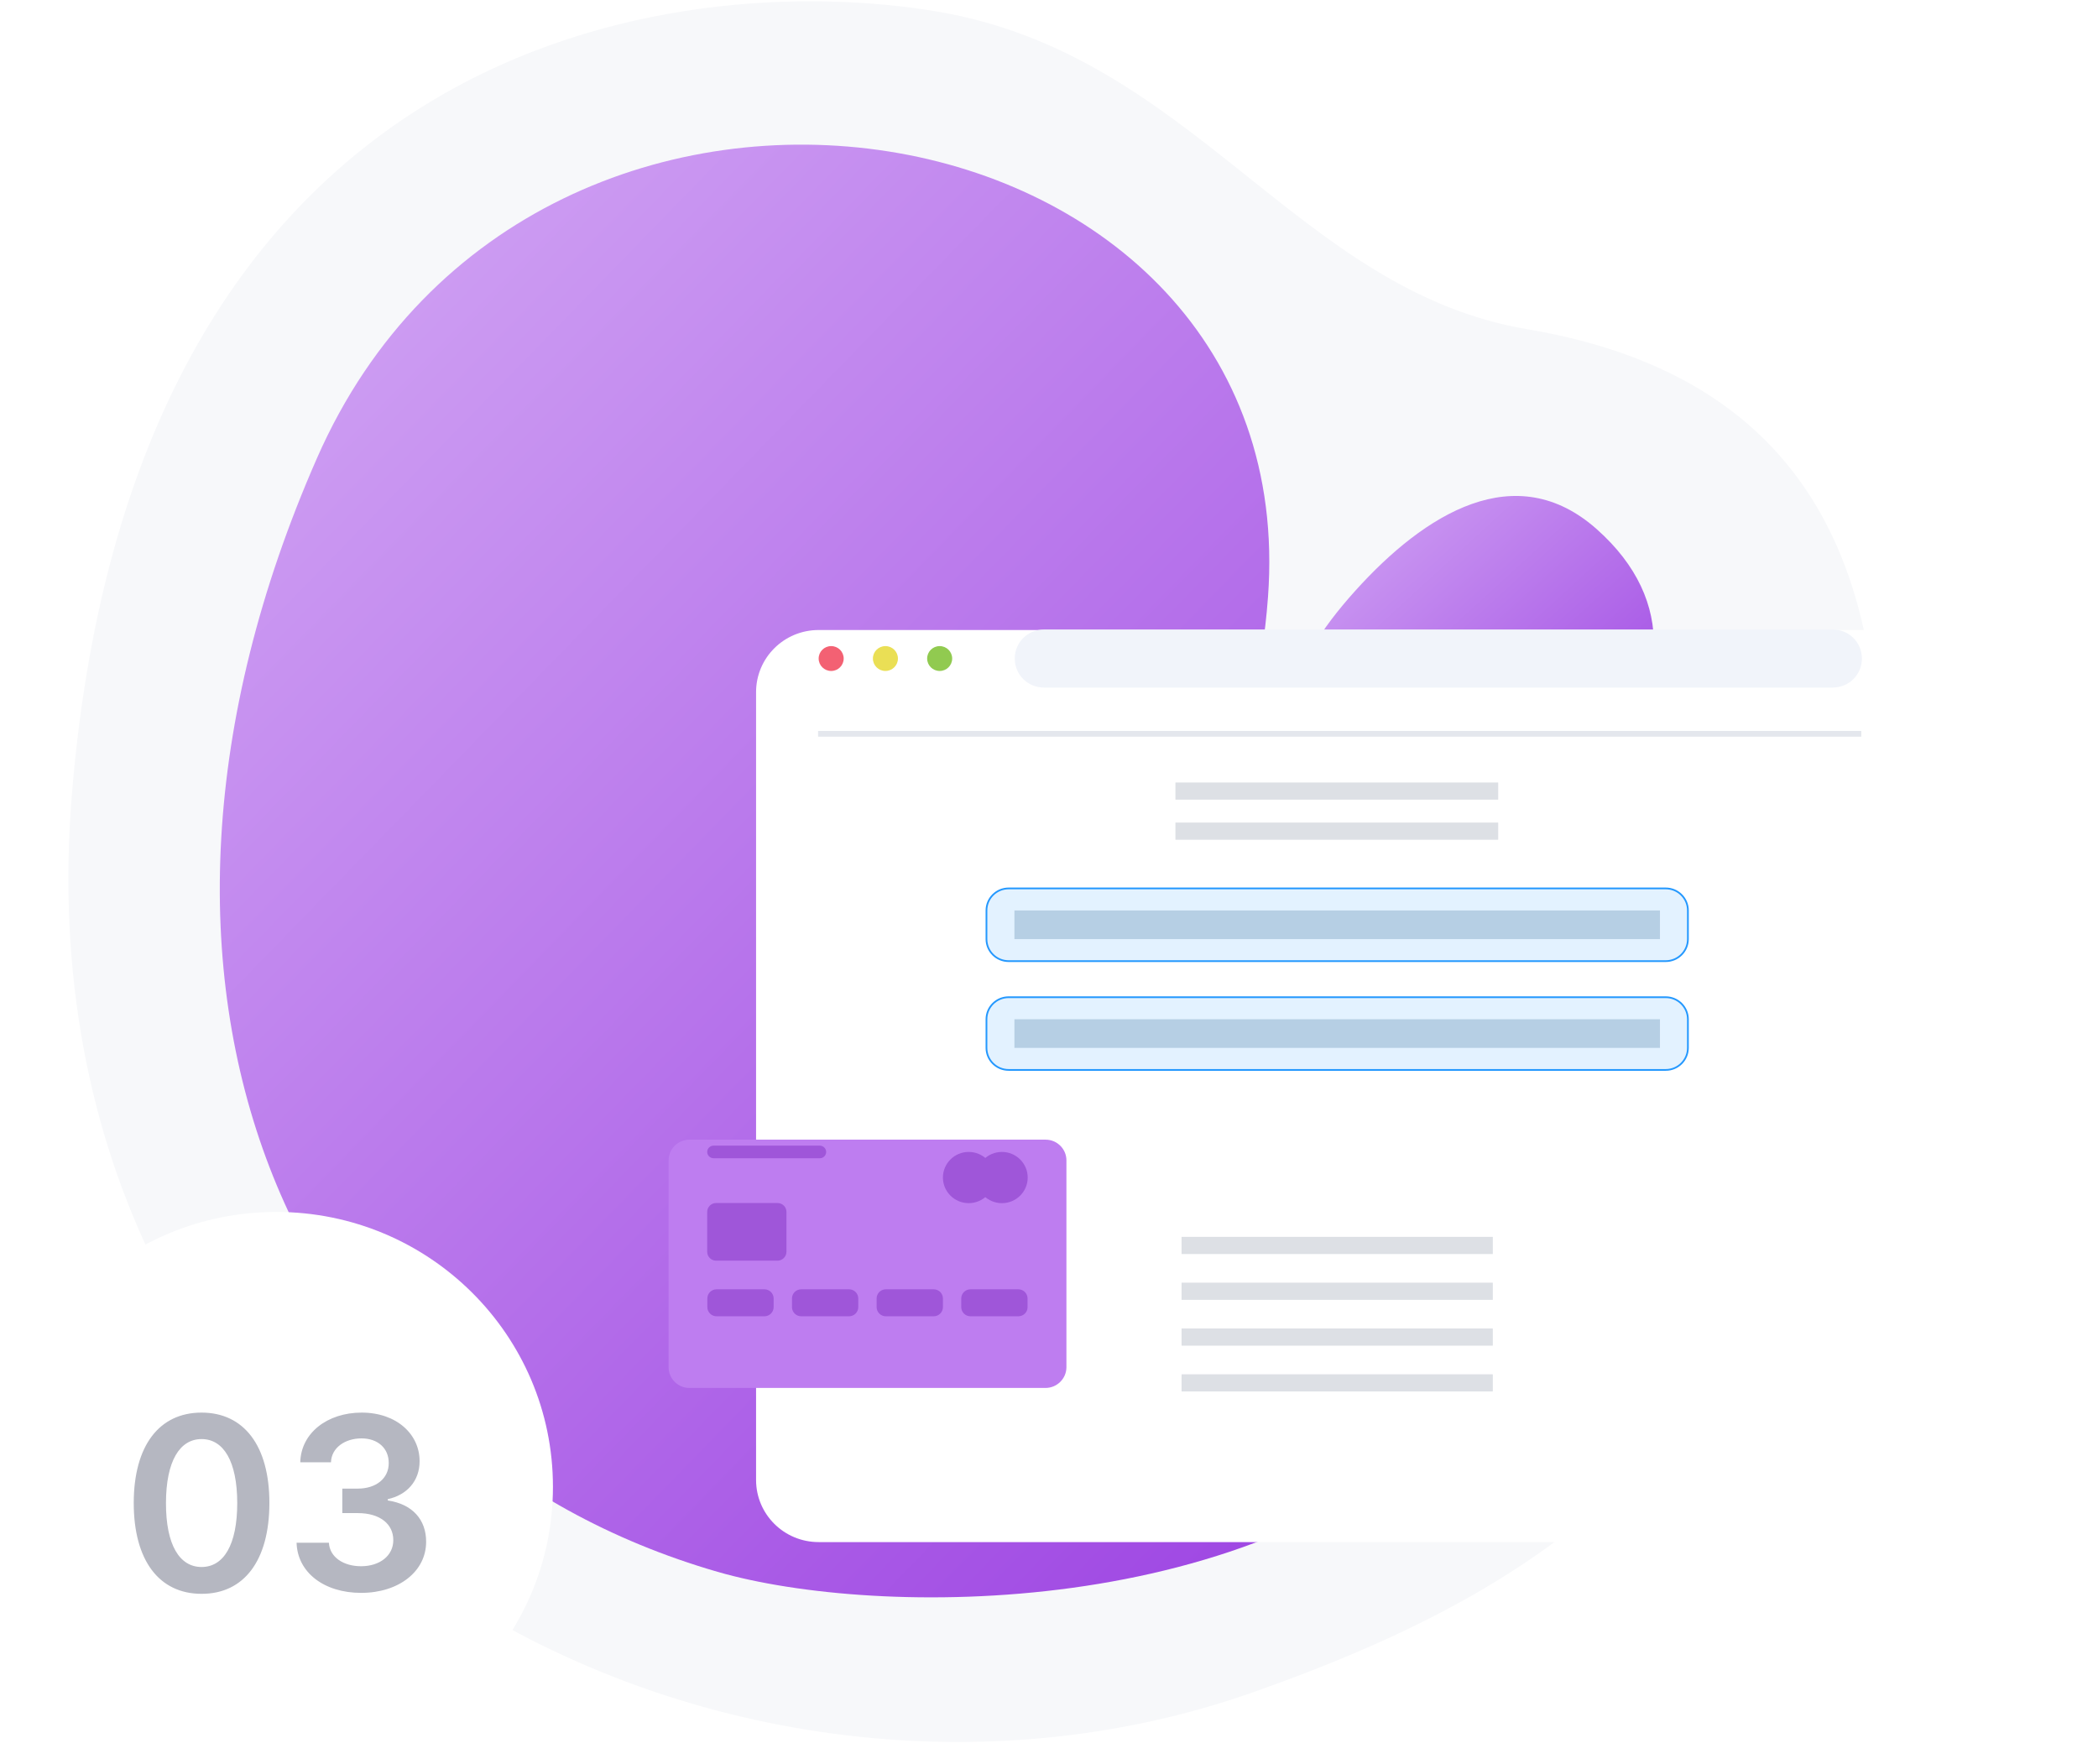 <svg width="251" height="211" viewBox="0 0 251 211" fill="none" xmlns="http://www.w3.org/2000/svg">
<g clip-path="url(#clip0_11_291)">
<g filter="url(#filter0_i_11_291)">
<path d="M223.762 109.268C216.862 169.635 187.058 189.33 149.979 202.437C85.616 225.189 1.378 181.542 8.619 94.801C16.208 3.88 81.367 -3.767 112.053 1.371C142.739 6.508 155.106 34.736 182.734 39.391C221.353 45.9 227.633 75.406 223.762 109.268Z" fill="#F7F8FA"/>
</g>
<g filter="url(#filter1_i_11_291)">
<path d="M170.228 118.995C191.245 118.995 187.231 156.204 174.61 169.158C150.43 193.977 104.813 193.531 85.849 188.05C34.612 173.243 10.102 118.15 37.925 54.805C64.103 -4.795 156.134 11.04 151.702 71.395C150.279 90.77 144.426 88.708 143.082 99.334C141.739 109.96 158.942 118.995 170.228 118.995Z" fill="url(#paint0_linear_11_291)"/>
</g>
<g filter="url(#filter2_i_11_291)">
<path d="M191.03 63.308C200.711 71.907 199.517 82.733 191.15 92.029C182.785 101.325 170.415 105.571 160.734 96.971C151.052 88.371 153.754 80.001 162.12 70.704C170.486 61.408 181.348 54.708 191.03 63.308Z" fill="url(#paint1_linear_11_291)"/>
</g>
<g filter="url(#filter3_d_11_291)">
<path d="M97.942 69.857H222.754C226.898 69.857 230.243 73.181 230.243 77.297V171.536C230.243 175.653 226.898 178.976 222.754 178.976H97.942C93.799 178.976 90.454 175.653 90.454 171.536V77.297C90.454 73.181 93.799 69.857 97.942 69.857Z" fill="white"/>
</g>
<path d="M99.439 80.273C100.267 80.273 100.937 79.607 100.937 78.785C100.937 77.963 100.267 77.297 99.439 77.297C98.613 77.297 97.942 77.963 97.942 78.785C97.942 79.607 98.613 80.273 99.439 80.273Z" fill="#F36173"/>
<path d="M105.93 80.273C106.757 80.273 107.427 79.607 107.427 78.785C107.427 77.963 106.757 77.297 105.93 77.297C105.103 77.297 104.432 77.963 104.432 78.785C104.432 79.607 105.103 80.273 105.93 80.273Z" fill="#EADF55"/>
<path d="M112.42 80.273C113.247 80.273 113.917 79.607 113.917 78.785C113.917 77.963 113.247 77.297 112.42 77.297C111.593 77.297 110.922 77.963 110.922 78.785C110.922 79.607 111.593 80.273 112.42 80.273Z" fill="#91CA50"/>
<path fill-rule="evenodd" clip-rule="evenodd" d="M124.901 75.314H219.258C221.205 75.314 222.753 76.851 222.753 78.786C222.753 80.72 221.205 82.258 219.258 82.258H124.901C122.953 82.258 121.405 80.72 121.405 78.786C121.405 76.851 122.953 75.314 124.901 75.314Z" fill="#F1F4FA"/>
<path d="M222.684 87.449H97.874V88.134H222.684V87.449Z" fill="#E4E7ED"/>
<path d="M178.596 164.416H141.36V166.471H178.596V164.416Z" fill="#DDE0E5"/>
<path d="M178.596 158.935H141.36V160.99H178.596V158.935Z" fill="#DDE0E5"/>
<path d="M178.596 153.455H141.36V155.51H178.596V153.455Z" fill="#DDE0E5"/>
<path d="M178.596 147.974H141.36V150.029H178.596V147.974Z" fill="#DDE0E5"/>
<path d="M199.283 119.304H120.673C119.207 119.304 118.018 120.485 118.018 121.942V125.367C118.018 126.824 119.207 128.004 120.673 128.004H199.283C200.749 128.004 201.938 126.824 201.938 125.367V121.942C201.938 120.485 200.749 119.304 199.283 119.304Z" fill="#E3F2FF" stroke="#2498FE" stroke-width="0.207"/>
<path d="M121.363 121.942H198.593V125.367H121.363V121.942Z" fill="#B6CFE4"/>
<path d="M199.283 106.288H120.673C119.207 106.288 118.018 107.469 118.018 108.925V112.351C118.018 113.807 119.207 114.988 120.673 114.988H199.283C200.749 114.988 201.938 113.807 201.938 112.351V108.925C201.938 107.469 200.749 106.288 199.283 106.288Z" fill="#E3F2FF" stroke="#2498FE" stroke-width="0.207"/>
<path d="M121.363 108.925H198.593V112.351H121.363V108.925Z" fill="#B6CFE4"/>
<path d="M179.242 98.409H140.626V100.464H179.242V98.409Z" fill="#DDE0E5"/>
<path d="M179.242 93.614H140.626V95.669H179.242V93.614Z" fill="#DDE0E5"/>
<g filter="url(#filter4_d_11_291)">
<path d="M125.079 163.293H82.479C81.11 163.293 79.989 162.179 79.989 160.819V136.061C79.989 134.702 81.11 133.588 82.479 133.588H125.095C126.464 133.588 127.585 134.702 127.585 136.061V160.835C127.569 162.195 126.447 163.293 125.079 163.293Z" fill="#BE7DF0"/>
</g>
<path d="M119.868 143.943C121.571 143.943 122.951 142.571 122.951 140.879C122.951 139.187 121.571 137.815 119.868 137.815C118.164 137.815 116.783 139.187 116.783 140.879C116.783 142.571 118.164 143.943 119.868 143.943Z" fill="#9F56D9"/>
<path d="M115.893 143.942C117.596 143.942 118.977 142.571 118.977 140.879C118.977 139.187 117.596 137.814 115.893 137.814C114.19 137.814 112.809 139.187 112.809 140.879C112.809 142.571 114.19 143.942 115.893 143.942Z" fill="#9F56D9"/>
<path d="M93.018 150.824H85.679C85.085 150.824 84.607 150.349 84.607 149.759V144.991C84.607 144.401 85.085 143.926 85.679 143.926H93.018C93.612 143.926 94.09 144.401 94.09 144.991V149.759C94.09 150.349 93.595 150.824 93.018 150.824Z" fill="#9F56D9"/>
<path d="M98.098 138.569H85.365C84.954 138.569 84.607 138.225 84.607 137.815C84.607 137.406 84.954 137.062 85.365 137.062H98.081C98.493 137.062 98.84 137.406 98.84 137.815C98.84 138.225 98.51 138.569 98.098 138.569Z" fill="#9F56D9"/>
<path d="M91.451 157.477H85.728C85.118 157.477 84.624 156.985 84.624 156.378V155.347C84.624 154.74 85.118 154.249 85.728 154.249H91.451C92.061 154.249 92.556 154.74 92.556 155.347V156.378C92.556 156.985 92.061 157.477 91.451 157.477Z" fill="#9F56D9"/>
<path d="M101.578 157.477H95.855C95.245 157.477 94.75 156.985 94.75 156.378V155.347C94.75 154.74 95.245 154.249 95.855 154.249H101.578C102.188 154.249 102.682 154.74 102.682 155.347V156.378C102.682 156.985 102.188 157.477 101.578 157.477Z" fill="#9F56D9"/>
<path d="M111.704 157.477H105.981C105.371 157.477 104.877 156.985 104.877 156.378V155.347C104.877 154.74 105.371 154.249 105.981 154.249H111.704C112.314 154.249 112.809 154.74 112.809 155.347V156.378C112.809 156.985 112.314 157.477 111.704 157.477Z" fill="#9F56D9"/>
<path d="M121.829 157.477H116.107C115.497 157.477 115.001 156.985 115.001 156.378V155.347C115.001 154.74 115.497 154.249 116.107 154.249H121.829C122.44 154.249 122.934 154.74 122.934 155.347V156.378C122.951 156.985 122.44 157.477 121.829 157.477Z" fill="#9F56D9"/>
<g filter="url(#filter5_i_11_291)">
<path d="M33.054 210.76C51.334 210.76 66.153 196.038 66.153 177.877C66.153 159.716 51.334 144.994 33.054 144.994C14.774 144.994 -0.044 159.716 -0.044 177.877C-0.044 196.038 14.774 210.76 33.054 210.76Z" fill="white"/>
</g>
<path d="M24.115 190.681C29.195 190.691 32.229 186.693 32.229 179.805C32.229 172.957 29.175 169 24.115 169C19.055 169 16.01 172.947 16 179.805C16 186.683 19.034 190.681 24.115 190.681ZM24.115 187.472C21.492 187.472 19.846 184.848 19.857 179.805C19.867 174.802 21.502 172.168 24.115 172.168C26.737 172.168 28.372 174.802 28.383 179.805C28.383 184.848 26.747 187.472 24.115 187.472ZM43.205 190.568C47.71 190.568 50.991 187.995 50.981 184.448C50.991 181.824 49.345 179.938 46.394 179.518V179.353C48.677 178.861 50.209 177.17 50.199 174.812C50.209 171.614 47.474 169 43.267 169C39.174 169 36.006 171.43 35.924 174.946H39.596C39.657 173.183 41.303 172.086 43.247 172.086C45.211 172.086 46.517 173.275 46.507 175.038C46.517 176.873 44.995 178.093 42.815 178.093H40.953V181.024H42.815C45.478 181.024 47.062 182.357 47.052 184.254C47.062 186.109 45.447 187.38 43.195 187.38C41.077 187.38 39.441 186.283 39.349 184.571H35.482C35.584 188.118 38.763 190.568 43.205 190.568Z" fill="#B5B7C1"/>
</g>
<defs>
<filter id="filter0_i_11_291" x="8.182" y="0.157" width="216.568" height="208.25" filterUnits="userSpaceOnUse" color-interpolation-filters="sRGB">
<feFlood flood-opacity="0" result="BackgroundImageFix"/>
<feBlend mode="normal" in="SourceGraphic" in2="BackgroundImageFix" result="shape"/>
<feColorMatrix in="SourceAlpha" type="matrix" values="0 0 0 0 0 0 0 0 0 0 0 0 0 0 0 0 0 0 127 0" result="hardAlpha"/>
<feOffset/>
<feGaussianBlur stdDeviation="10.343"/>
<feComposite in2="hardAlpha" operator="arithmetic" k2="-1" k3="1"/>
<feColorMatrix type="matrix" values="0 0 0 0 0.26 0 0 0 0 0.502 0 0 0 0 0.637 0 0 0 0.2 0"/>
<feBlend mode="normal" in2="shape" result="effect1_innerShadow_11_291"/>
</filter>
<filter id="filter1_i_11_291" x="26.296" y="17.304" width="158.738" height="173.8" filterUnits="userSpaceOnUse" color-interpolation-filters="sRGB">
<feFlood flood-opacity="0" result="BackgroundImageFix"/>
<feBlend mode="normal" in="SourceGraphic" in2="BackgroundImageFix" result="shape"/>
<feColorMatrix in="SourceAlpha" type="matrix" values="0 0 0 0 0 0 0 0 0 0 0 0 0 0 0 0 0 0 127 0" result="hardAlpha"/>
<feOffset/>
<feGaussianBlur stdDeviation="10.343"/>
<feComposite in2="hardAlpha" operator="arithmetic" k2="-1" k3="1"/>
<feColorMatrix type="matrix" values="0 0 0 0 0.112 0 0 0 0 0.635 0 0 0 0 0.929 0 0 0 0.06 0"/>
<feBlend mode="normal" in2="shape" result="effect1_innerShadow_11_291"/>
</filter>
<filter id="filter2_i_11_291" x="154.574" y="59.335" width="43.29" height="42.303" filterUnits="userSpaceOnUse" color-interpolation-filters="sRGB">
<feFlood flood-opacity="0" result="BackgroundImageFix"/>
<feBlend mode="normal" in="SourceGraphic" in2="BackgroundImageFix" result="shape"/>
<feColorMatrix in="SourceAlpha" type="matrix" values="0 0 0 0 0 0 0 0 0 0 0 0 0 0 0 0 0 0 127 0" result="hardAlpha"/>
<feOffset/>
<feGaussianBlur stdDeviation="10.343"/>
<feComposite in2="hardAlpha" operator="arithmetic" k2="-1" k3="1"/>
<feColorMatrix type="matrix" values="0 0 0 0 0.112 0 0 0 0 0.635 0 0 0 0 0.929 0 0 0 0.06 0"/>
<feBlend mode="normal" in2="shape" result="effect1_innerShadow_11_291"/>
</filter>
<filter id="filter3_d_11_291" x="69.767" y="54.687" width="181.163" height="150.492" filterUnits="userSpaceOnUse" color-interpolation-filters="sRGB">
<feFlood flood-opacity="0" result="BackgroundImageFix"/>
<feColorMatrix in="SourceAlpha" type="matrix" values="0 0 0 0 0 0 0 0 0 0 0 0 0 0 0 0 0 0 127 0" result="hardAlpha"/>
<feOffset dy="5.516"/>
<feGaussianBlur stdDeviation="10.343"/>
<feColorMatrix type="matrix" values="0 0 0 0 0.2 0 0 0 0 0.212 0 0 0 0 0.275 0 0 0 0.25 0"/>
<feBlend mode="normal" in2="BackgroundImageFix" result="effect1_dropShadow_11_291"/>
<feBlend mode="normal" in="SourceGraphic" in2="effect1_dropShadow_11_291" result="shape"/>
</filter>
<filter id="filter4_d_11_291" x="73.093" y="129.45" width="61.387" height="43.496" filterUnits="userSpaceOnUse" color-interpolation-filters="sRGB">
<feFlood flood-opacity="0" result="BackgroundImageFix"/>
<feColorMatrix in="SourceAlpha" type="matrix" values="0 0 0 0 0 0 0 0 0 0 0 0 0 0 0 0 0 0 127 0" result="hardAlpha"/>
<feOffset dy="2.758"/>
<feGaussianBlur stdDeviation="3.448"/>
<feColorMatrix type="matrix" values="0 0 0 0 0 0 0 0 0 0 0 0 0 0 0 0 0 0 0.2 0"/>
<feBlend mode="normal" in2="BackgroundImageFix" result="effect1_dropShadow_11_291"/>
<feBlend mode="normal" in="SourceGraphic" in2="effect1_dropShadow_11_291" result="shape"/>
</filter>
<filter id="filter5_i_11_291" x="-0.044" y="144.994" width="66.198" height="65.766" filterUnits="userSpaceOnUse" color-interpolation-filters="sRGB">
<feFlood flood-opacity="0" result="BackgroundImageFix"/>
<feBlend mode="normal" in="SourceGraphic" in2="BackgroundImageFix" result="shape"/>
<feColorMatrix in="SourceAlpha" type="matrix" values="0 0 0 0 0 0 0 0 0 0 0 0 0 0 0 0 0 0 127 0" result="hardAlpha"/>
<feOffset/>
<feGaussianBlur stdDeviation="10.343"/>
<feComposite in2="hardAlpha" operator="arithmetic" k2="-1" k3="1"/>
<feColorMatrix type="matrix" values="0 0 0 0 0.26 0 0 0 0 0.502 0 0 0 0 0.637 0 0 0 0.2 0"/>
<feBlend mode="normal" in2="shape" result="effect1_innerShadow_11_291"/>
</filter>
<linearGradient id="paint0_linear_11_291" x1="175.286" y1="178.488" x2="40.017" y2="46.703" gradientUnits="userSpaceOnUse">
<stop stop-color="#9C42E2"/>
<stop offset="1" stop-color="#CC9BF2"/>
</linearGradient>
<linearGradient id="paint1_linear_11_291" x1="195.205" y1="98.567" x2="162.396" y2="62.752" gradientUnits="userSpaceOnUse">
<stop stop-color="#9C42E2"/>
<stop offset="1" stop-color="#CC9BF2"/>
</linearGradient>
<clipPath id="clip0_11_291">
<rect width="251" height="211" fill="white"/>
</clipPath>
</defs>
</svg>
